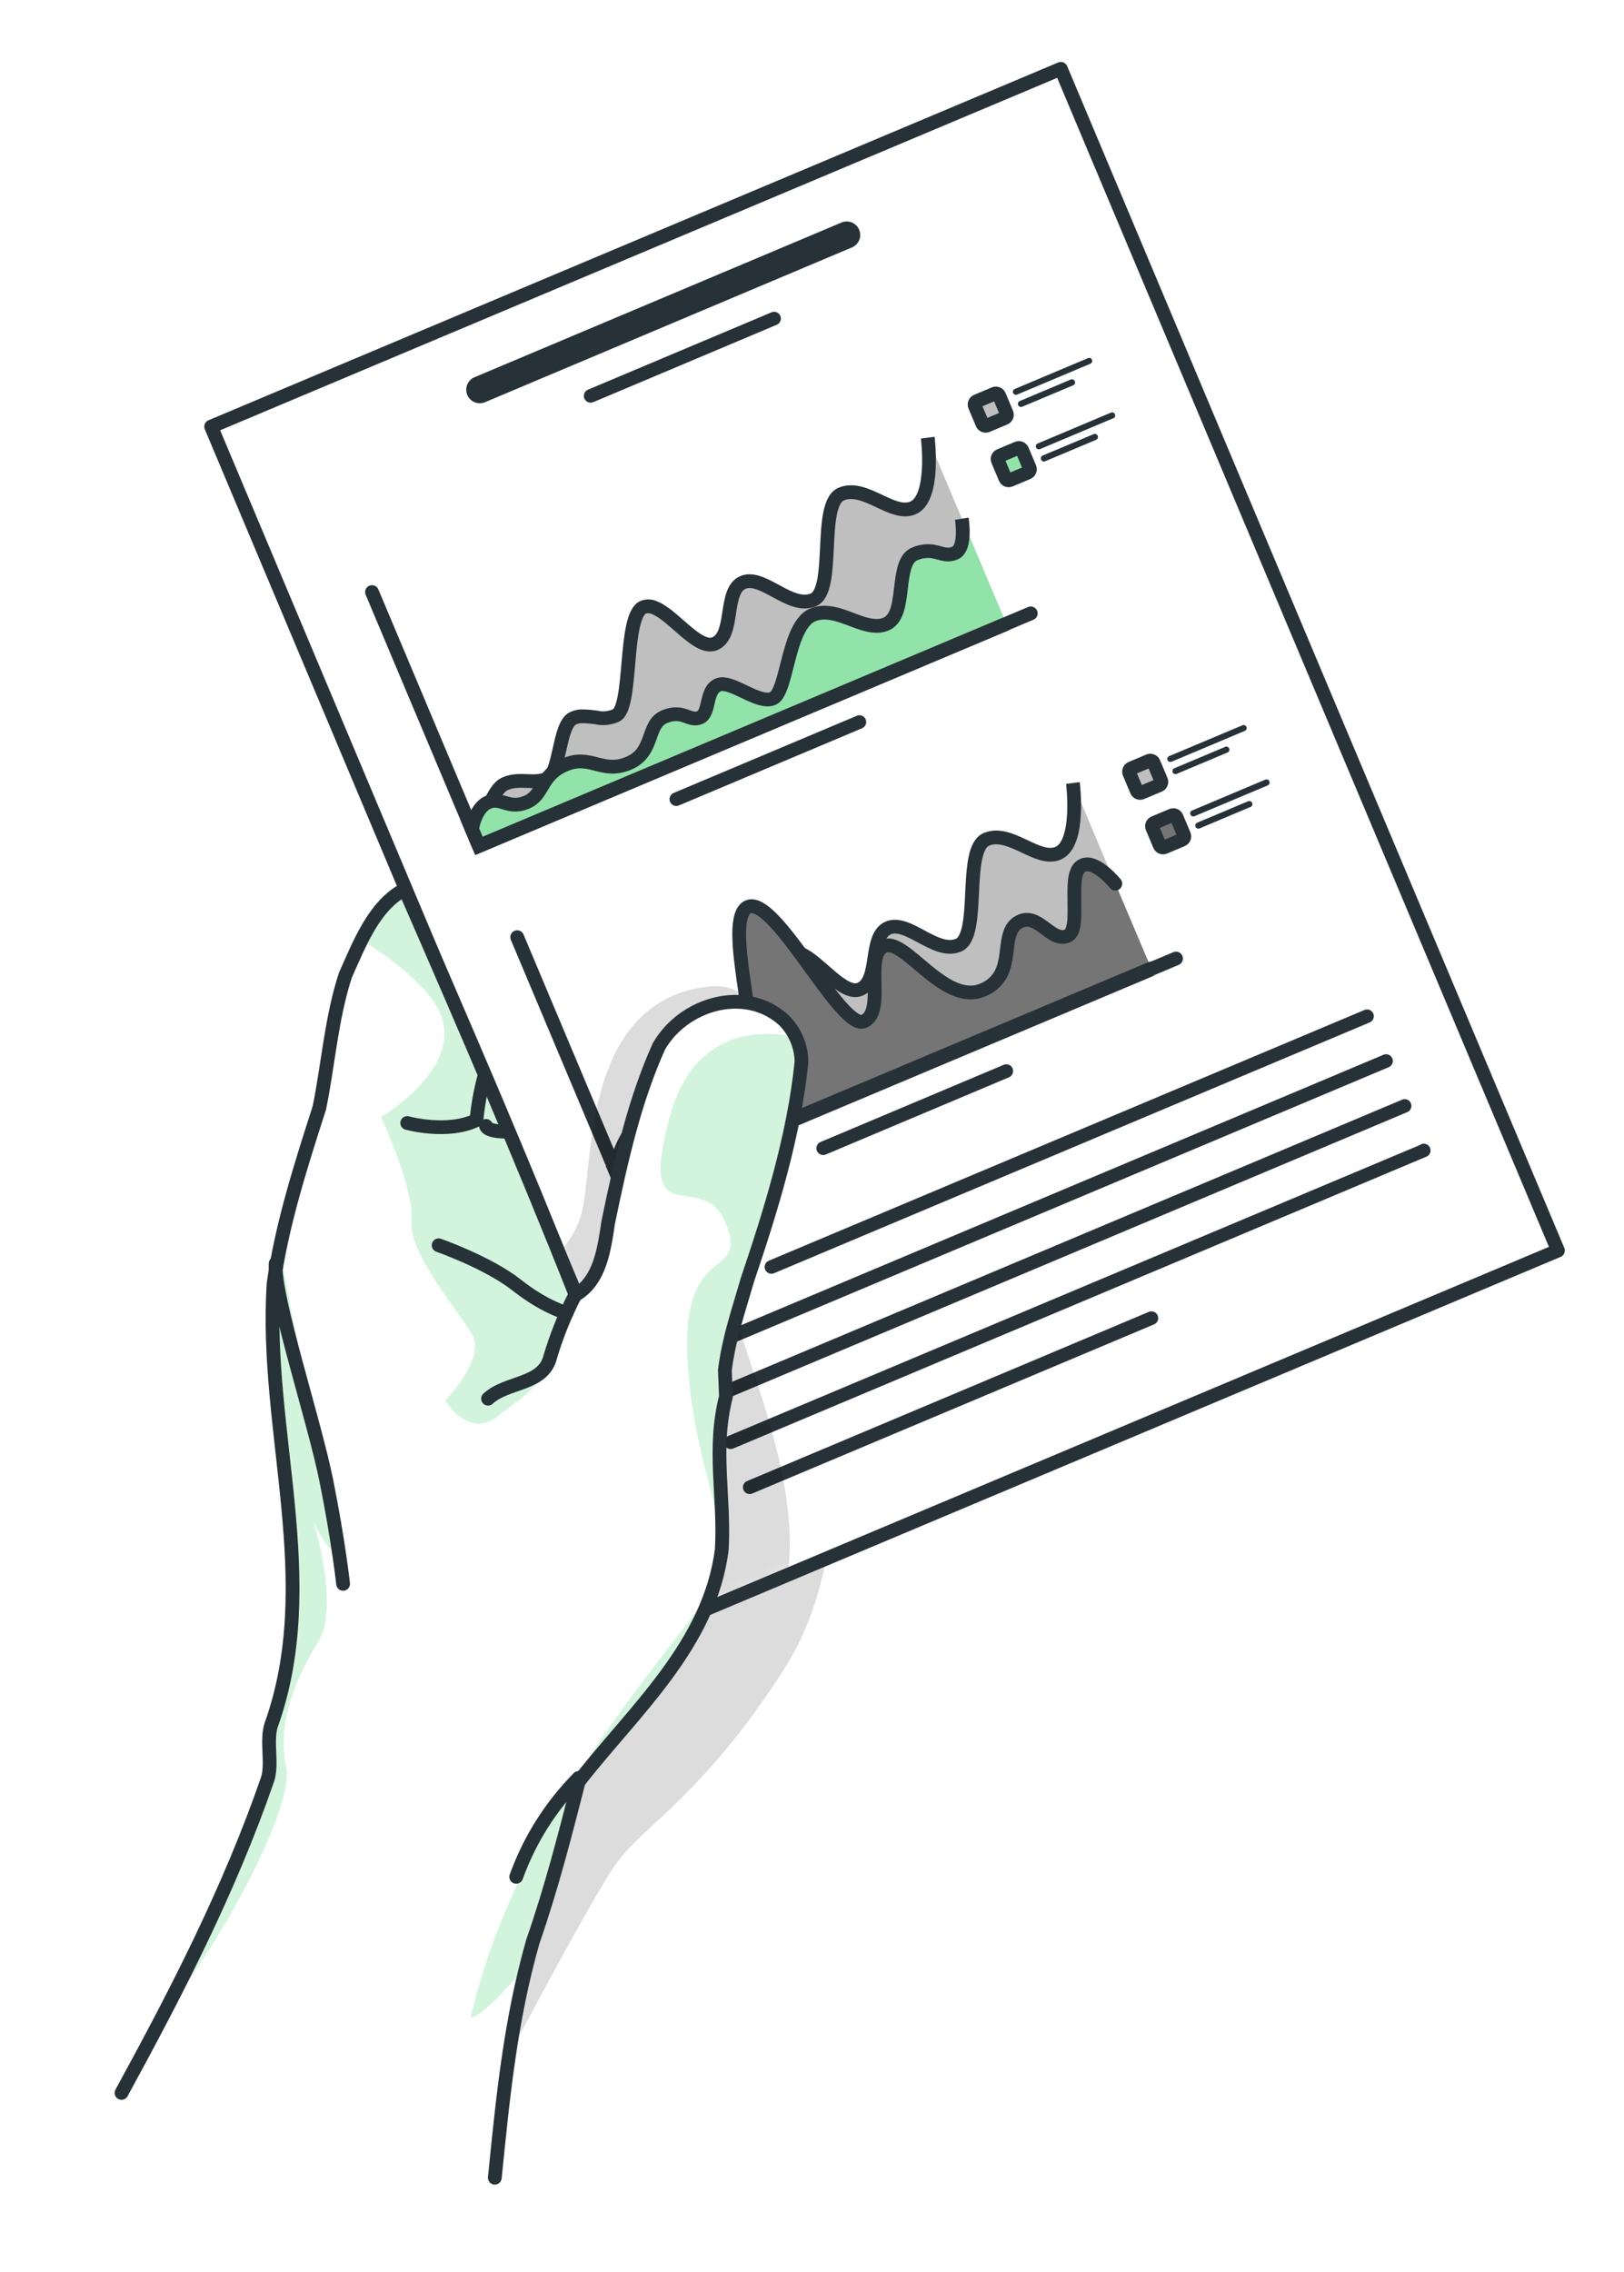 <svg width="118" height="165" viewBox="0 0 118 165" fill="none" xmlns="http://www.w3.org/2000/svg">
<g filter="url(#filter0_d_344_122)">
<path opacity="0.2" d="M60.002 96.171C60.002 96.171 62.635 108.399 56.932 117.292C51.23 126.185 46.837 128.56 44.87 131.213C42.903 133.867 35.17 148.703 35.17 148.703L26.145 121.971L35.17 88.9L60.002 96.171Z" fill="black" fill-opacity="0.7"/>
<path d="M113.2 86.824L57.231 110.379L51.462 112.808L40.59 86.974L15.342 26.984L77.08 1L113.2 86.824Z" fill="white"/>
<mask id="mask0_344_122" style="mask-type:luminance" maskUnits="userSpaceOnUse" x="15" y="1" width="99" height="112">
<path d="M113.2 86.824L57.231 110.379L51.462 112.808L40.59 86.974L15.342 26.984L77.08 1L113.2 86.824Z" fill="white"/>
</mask>
<g mask="url(#mask0_344_122)">
<path d="M61.129 12.168L34.48 23.398C34.239 23.499 34.049 23.692 33.95 23.933C33.852 24.174 33.853 24.445 33.954 24.686C34.055 24.926 34.247 25.116 34.488 25.215C34.73 25.314 35.001 25.313 35.241 25.212L61.886 13.977C62.007 13.929 62.117 13.857 62.21 13.765C62.303 13.674 62.377 13.565 62.427 13.444C62.477 13.324 62.503 13.195 62.503 13.065C62.503 12.934 62.477 12.805 62.426 12.685C62.376 12.565 62.302 12.456 62.209 12.365C62.115 12.274 62.005 12.202 61.884 12.154C61.763 12.105 61.633 12.082 61.503 12.084C61.373 12.087 61.244 12.115 61.125 12.168H61.129Z" fill="#263238"/>
<path d="M56.034 18.694L42.724 24.301C42.603 24.352 42.508 24.448 42.459 24.569C42.41 24.69 42.411 24.825 42.462 24.946C42.512 25.066 42.609 25.161 42.73 25.21C42.851 25.259 42.986 25.258 43.106 25.208L56.416 19.597C56.479 19.574 56.536 19.538 56.584 19.493C56.633 19.447 56.672 19.392 56.698 19.331C56.725 19.27 56.738 19.204 56.739 19.138C56.739 19.071 56.726 19.005 56.7 18.944C56.674 18.883 56.636 18.827 56.588 18.781C56.54 18.735 56.483 18.7 56.42 18.676C56.358 18.653 56.292 18.642 56.225 18.645C56.159 18.648 56.094 18.665 56.034 18.694Z" fill="#263238"/>
<path d="M77.958 52.867C77.958 52.867 78.519 57.28 76.876 57.971C75.375 58.603 73.399 56.236 71.673 56.96C69.947 57.684 71.307 63.948 69.643 64.647C67.98 65.345 65.975 62.775 64.535 63.399C63.096 64.023 63.97 67.225 62.489 67.849C61.266 68.361 59.519 65.803 58.122 65.241C57.993 65.179 57.853 65.143 57.71 65.135C57.567 65.128 57.424 65.15 57.29 65.2C55.826 65.815 56.554 72.541 55.289 73.069C54.936 73.222 54.55 73.286 54.166 73.257C53.696 73.168 53.218 73.122 52.739 73.119C52.556 73.138 52.377 73.184 52.207 73.257C51.13 73.71 51.276 77.249 50.29 77.665C49.304 78.081 48.331 77.566 47.278 78.007C46.226 78.447 46.243 80.29 44.67 80.951L45.336 82.528L83.648 66.406" fill="#BFBFBF"/>
<path d="M77.958 52.867C77.958 52.867 78.519 57.28 76.876 57.971C75.375 58.603 73.399 56.236 71.673 56.96C69.947 57.684 71.307 63.948 69.643 64.647C67.98 65.345 65.975 62.775 64.535 63.399C63.096 64.023 63.97 67.225 62.489 67.849C61.266 68.361 59.519 65.803 58.122 65.241C57.993 65.179 57.853 65.143 57.71 65.135C57.567 65.128 57.424 65.15 57.29 65.2C55.826 65.815 56.554 72.541 55.289 73.069C54.936 73.222 54.55 73.286 54.166 73.257C53.696 73.168 53.218 73.122 52.739 73.119C52.556 73.138 52.377 73.184 52.207 73.257C51.13 73.71 51.276 77.249 50.29 77.665C49.304 78.081 48.331 77.566 47.278 78.007C46.226 78.447 46.243 80.29 44.67 80.951L45.336 82.528L83.648 66.406" stroke="#263238" stroke-miterlimit="10"/>
<path d="M37.579 64.064L45.336 82.495L85.449 65.616" stroke="#263238" stroke-linecap="round" stroke-linejoin="round"/>
<path d="M81.04 60.179C81.04 60.179 80.849 59.947 80.566 59.668C80.071 59.19 79.285 58.582 78.686 58.836C78.087 59.09 78.049 60.051 78.062 61.09C78.062 62.338 78.187 63.711 77.55 63.977C77.01 64.206 76.527 63.865 76.028 63.49C75.458 63.074 74.876 62.6 74.173 62.896C72.992 63.395 73.341 64.934 72.925 66.252C72.812 66.632 72.612 66.979 72.341 67.268C72.071 67.557 71.737 67.779 71.365 67.916C70.346 68.332 69.311 67.916 68.333 67.259C66.669 66.136 65.205 64.314 64.249 64.717C62.722 65.362 64.402 69.488 62.764 70.179C61.849 70.565 59.952 67.683 58.109 65.187C56.654 63.22 55.231 61.506 54.366 61.86C52.39 62.692 55.647 72.562 54.212 73.165L54.166 73.186C53.935 73.281 53.684 73.318 53.436 73.294C53.187 73.271 52.948 73.186 52.739 73.049C52.224 72.757 51.8 72.337 51.23 72.579C50.169 73.028 50.789 76.896 49.624 77.387C48.46 77.878 47.757 77.166 46.442 77.72C45.332 78.19 44.67 80.881 44.67 80.881L45.336 82.457L83.648 66.335" fill="#757575"/>
<path d="M81.04 60.179C81.04 60.179 80.849 59.947 80.566 59.668C80.071 59.19 79.285 58.582 78.686 58.836C78.087 59.09 78.049 60.051 78.062 61.09C78.062 62.338 78.187 63.711 77.55 63.977C77.01 64.206 76.527 63.865 76.028 63.49C75.458 63.074 74.876 62.6 74.173 62.896C72.992 63.395 73.341 64.934 72.925 66.252C72.812 66.632 72.612 66.979 72.341 67.268C72.071 67.557 71.737 67.779 71.365 67.916C70.346 68.332 69.311 67.916 68.333 67.259C66.669 66.136 65.205 64.314 64.249 64.717C62.722 65.362 64.402 69.488 62.764 70.179C61.849 70.565 59.952 67.683 58.109 65.187C56.654 63.22 55.231 61.506 54.366 61.86C52.39 62.692 55.647 72.562 54.212 73.165L54.166 73.186C53.935 73.281 53.684 73.318 53.436 73.294C53.187 73.271 52.948 73.186 52.739 73.049C52.224 72.757 51.8 72.337 51.23 72.579C50.169 73.028 50.789 76.896 49.624 77.387C48.46 77.878 47.757 77.166 46.442 77.72C45.332 78.19 44.67 80.881 44.67 80.881L45.336 82.457L83.648 66.335" stroke="#263238" stroke-linecap="round" stroke-linejoin="round"/>
<path d="M72.929 73.335L59.619 78.942C59.499 78.993 59.404 79.09 59.355 79.21C59.306 79.331 59.306 79.467 59.357 79.587C59.408 79.707 59.504 79.802 59.625 79.852C59.746 79.901 59.882 79.9 60.002 79.849L73.312 74.242C73.432 74.192 73.527 74.095 73.576 73.974C73.626 73.853 73.625 73.718 73.574 73.597C73.523 73.477 73.427 73.382 73.306 73.333C73.185 73.284 73.049 73.285 72.929 73.335Z" fill="#263238"/>
<path d="M83.481 51.262L82.197 51.803C82.064 51.859 82.001 52.012 82.057 52.146L82.598 53.43C82.654 53.563 82.807 53.626 82.941 53.57L84.225 53.03C84.358 52.974 84.421 52.82 84.365 52.687L83.825 51.402C83.768 51.269 83.615 51.206 83.481 51.262Z" fill="#BFBFBF" stroke="#263238" stroke-miterlimit="10"/>
<path d="M90.448 49.082L85.124 51.324C85.07 51.345 85.009 51.344 84.955 51.322C84.9 51.3 84.857 51.257 84.833 51.204C84.811 51.15 84.811 51.09 84.832 51.036C84.854 50.983 84.896 50.94 84.95 50.917L90.278 48.675C90.331 48.653 90.391 48.652 90.445 48.674C90.499 48.696 90.542 48.738 90.565 48.791C90.576 48.818 90.583 48.847 90.583 48.876C90.584 48.905 90.578 48.934 90.567 48.961C90.556 48.988 90.54 49.013 90.52 49.034C90.5 49.054 90.475 49.071 90.448 49.082Z" fill="#263238"/>
<path d="M89.196 50.65L85.495 52.206C85.441 52.228 85.381 52.228 85.327 52.207C85.273 52.185 85.23 52.143 85.207 52.09C85.196 52.063 85.19 52.034 85.189 52.005C85.189 51.976 85.194 51.947 85.205 51.92C85.216 51.892 85.232 51.868 85.252 51.847C85.273 51.826 85.297 51.81 85.324 51.798L89.026 50.243C89.079 50.221 89.139 50.22 89.193 50.242C89.247 50.264 89.29 50.306 89.313 50.359C89.335 50.413 89.336 50.474 89.314 50.528C89.292 50.583 89.25 50.627 89.196 50.65Z" fill="#263238"/>
<path d="M85.149 55.222L83.864 55.762C83.731 55.818 83.668 55.972 83.725 56.105L84.265 57.39C84.321 57.523 84.475 57.586 84.608 57.53L85.892 56.989C86.026 56.933 86.088 56.779 86.032 56.646L85.492 55.362C85.436 55.228 85.282 55.166 85.149 55.222Z" fill="#757575" stroke="#263238" stroke-linecap="round" stroke-linejoin="round"/>
<path d="M92.112 53.042L86.788 55.28C86.761 55.291 86.731 55.297 86.702 55.297C86.672 55.297 86.643 55.291 86.616 55.279C86.589 55.268 86.564 55.251 86.543 55.23C86.522 55.209 86.506 55.184 86.495 55.157C86.484 55.13 86.478 55.1 86.478 55.071C86.478 55.041 86.484 55.012 86.496 54.985C86.507 54.958 86.523 54.933 86.544 54.912C86.565 54.892 86.59 54.875 86.618 54.864L91.942 52.622C91.969 52.611 91.998 52.605 92.028 52.605C92.057 52.605 92.086 52.611 92.114 52.623C92.141 52.634 92.165 52.651 92.186 52.672C92.207 52.693 92.224 52.717 92.235 52.745C92.246 52.772 92.252 52.801 92.252 52.831C92.251 52.86 92.246 52.889 92.234 52.917C92.223 52.944 92.206 52.969 92.185 52.989C92.164 53.01 92.139 53.027 92.112 53.038V53.042Z" fill="#263238"/>
<path d="M90.86 54.606L87.162 56.166C87.107 56.189 87.045 56.189 86.99 56.166C86.934 56.144 86.89 56.1 86.867 56.045C86.844 55.99 86.844 55.928 86.866 55.872C86.889 55.817 86.933 55.773 86.988 55.75L90.69 54.194C90.717 54.183 90.746 54.177 90.776 54.177C90.805 54.177 90.834 54.183 90.862 54.195C90.889 54.206 90.914 54.223 90.934 54.244C90.955 54.265 90.972 54.289 90.983 54.317C90.994 54.344 91 54.373 91 54.403C90.999 54.432 90.994 54.462 90.982 54.489C90.971 54.516 90.954 54.541 90.933 54.562C90.912 54.582 90.888 54.599 90.86 54.61V54.606Z" fill="#263238"/>
<path d="M99.117 69.363L55.859 87.565C55.739 87.615 55.644 87.712 55.595 87.833C55.545 87.954 55.546 88.089 55.597 88.21C55.648 88.33 55.744 88.425 55.865 88.474C55.986 88.523 56.121 88.522 56.242 88.472L99.499 70.266C99.562 70.243 99.619 70.208 99.667 70.162C99.716 70.117 99.754 70.061 99.781 70.001C99.807 69.939 99.821 69.874 99.822 69.807C99.822 69.741 99.809 69.675 99.783 69.613C99.757 69.552 99.719 69.497 99.671 69.451C99.622 69.405 99.566 69.369 99.503 69.345C99.441 69.322 99.374 69.312 99.308 69.315C99.242 69.318 99.176 69.334 99.117 69.363Z" fill="#263238"/>
<path d="M100.489 72.62L50.19 93.787C50.127 93.81 50.07 93.845 50.022 93.891C49.973 93.937 49.935 93.992 49.908 94.053C49.882 94.114 49.868 94.18 49.867 94.246C49.867 94.313 49.88 94.379 49.906 94.44C49.932 94.501 49.971 94.556 50.019 94.602C50.067 94.648 50.123 94.684 50.186 94.708C50.248 94.731 50.315 94.742 50.381 94.738C50.447 94.735 50.513 94.719 50.572 94.69L100.868 73.523C100.932 73.501 100.991 73.467 101.041 73.422C101.091 73.377 101.132 73.322 101.16 73.26C101.188 73.198 101.203 73.132 101.204 73.064C101.205 72.996 101.192 72.93 101.166 72.867C101.139 72.805 101.101 72.749 101.052 72.702C101.003 72.655 100.945 72.619 100.881 72.596C100.818 72.573 100.75 72.563 100.683 72.567C100.615 72.571 100.549 72.589 100.489 72.62Z" fill="#263238"/>
<path d="M101.857 75.877L51.562 97.044C51.5 97.067 51.443 97.102 51.394 97.148C51.346 97.193 51.307 97.248 51.281 97.309C51.254 97.371 51.24 97.436 51.24 97.503C51.24 97.569 51.253 97.635 51.279 97.697C51.305 97.758 51.343 97.813 51.391 97.859C51.439 97.905 51.496 97.941 51.558 97.965C51.621 97.988 51.687 97.998 51.754 97.995C51.82 97.992 51.885 97.976 51.945 97.947L102.232 76.78C102.294 76.757 102.352 76.721 102.4 76.676C102.448 76.63 102.487 76.575 102.514 76.514C102.54 76.453 102.554 76.387 102.554 76.321C102.554 76.254 102.541 76.188 102.515 76.127C102.489 76.066 102.451 76.01 102.403 75.964C102.355 75.918 102.298 75.882 102.236 75.859C102.174 75.836 102.107 75.825 102.041 75.828C101.974 75.831 101.909 75.848 101.849 75.877H101.857Z" fill="#263238"/>
<path d="M103.23 79.134L52.935 100.284C52.871 100.305 52.812 100.34 52.761 100.385C52.711 100.43 52.671 100.485 52.643 100.547C52.615 100.608 52.6 100.675 52.599 100.743C52.598 100.81 52.611 100.877 52.637 100.94C52.663 101.002 52.702 101.058 52.751 101.105C52.8 101.152 52.858 101.188 52.921 101.211C52.985 101.234 53.053 101.244 53.12 101.24C53.188 101.236 53.253 101.218 53.314 101.187L103.609 80.02C103.673 79.998 103.732 79.964 103.782 79.919C103.832 79.874 103.873 79.819 103.901 79.757C103.929 79.695 103.944 79.629 103.945 79.561C103.946 79.494 103.933 79.427 103.907 79.364C103.88 79.302 103.842 79.246 103.793 79.199C103.744 79.152 103.686 79.116 103.622 79.093C103.559 79.07 103.491 79.06 103.424 79.064C103.356 79.068 103.29 79.086 103.23 79.117V79.134Z" fill="#263238"/>
<path d="M83.473 91.279L54.303 103.558C54.241 103.58 54.184 103.616 54.135 103.661C54.087 103.707 54.048 103.762 54.022 103.823C53.995 103.884 53.981 103.95 53.981 104.016C53.981 104.083 53.994 104.149 54.02 104.21C54.046 104.271 54.084 104.327 54.132 104.373C54.18 104.419 54.237 104.455 54.299 104.478C54.362 104.501 54.428 104.512 54.495 104.509C54.561 104.506 54.626 104.489 54.686 104.46L83.856 92.186C83.915 92.161 83.969 92.124 84.015 92.078C84.06 92.032 84.096 91.978 84.12 91.918C84.145 91.858 84.157 91.794 84.156 91.729C84.156 91.665 84.143 91.601 84.118 91.541C84.093 91.482 84.056 91.428 84.01 91.382C83.964 91.337 83.909 91.301 83.85 91.277C83.79 91.252 83.726 91.24 83.661 91.24C83.597 91.241 83.533 91.254 83.473 91.279Z" fill="#263238"/>
<path d="M67.41 27.786C67.41 27.786 67.971 32.204 66.328 32.894C64.827 33.526 62.847 31.16 61.125 31.883C59.403 32.607 60.759 38.867 59.095 39.57C57.431 40.273 55.422 37.698 53.987 38.301C52.552 38.904 53.422 42.128 51.941 42.748C50.718 43.263 48.971 40.705 47.574 40.144C47.445 40.081 47.305 40.045 47.162 40.038C47.019 40.031 46.876 40.053 46.742 40.102C45.278 40.718 46.005 47.439 44.741 47.972C44.388 48.125 44.002 48.188 43.618 48.155C43.147 48.07 42.67 48.025 42.191 48.022C42.008 48.04 41.828 48.086 41.659 48.159C40.582 48.612 40.727 52.152 39.742 52.564C38.756 52.975 37.782 52.468 36.73 52.909C35.678 53.35 35.694 55.192 34.122 55.854L34.788 57.43L73.116 41.309" fill="#BFBFBF"/>
<path d="M67.41 27.786C67.41 27.786 67.971 32.204 66.328 32.894C64.827 33.526 62.847 31.16 61.125 31.883C59.403 32.607 60.759 38.867 59.095 39.57C57.431 40.273 55.422 37.698 53.987 38.301C52.552 38.904 53.422 42.128 51.941 42.748C50.718 43.263 48.971 40.705 47.574 40.144C47.445 40.081 47.305 40.045 47.162 40.038C47.019 40.031 46.876 40.053 46.742 40.102C45.278 40.718 46.005 47.439 44.741 47.972C44.388 48.125 44.002 48.188 43.618 48.155C43.147 48.07 42.67 48.025 42.191 48.022C42.008 48.04 41.828 48.086 41.659 48.159C40.582 48.612 40.727 52.152 39.742 52.564C38.756 52.975 37.782 52.468 36.73 52.909C35.678 53.35 35.694 55.192 34.122 55.854L34.788 57.43L73.116 41.309" stroke="#263238" stroke-miterlimit="10"/>
<path d="M69.885 33.672C69.885 33.672 70.234 35.81 69.389 36.167C68.687 36.463 68.254 36.051 67.514 36.026C67.152 36.015 66.793 36.085 66.461 36.23C65.783 36.513 65.629 37.428 65.501 38.409C65.351 39.62 65.276 40.934 64.39 41.321C63.77 41.583 63.101 41.429 62.41 41.188C61.308 40.805 60.152 40.198 59.033 40.668C58.492 40.897 58.114 41.5 57.818 42.211C57.124 43.929 56.907 46.416 56.154 46.732C55.086 47.186 53.126 45.347 52.178 45.746C51.23 46.146 51.617 47.793 50.847 48.117C50.078 48.442 49.637 47.485 48.281 48.055C46.925 48.625 47.586 50.63 45.673 51.436C43.76 52.243 42.919 50.758 41.073 51.536C39.226 52.314 39.559 53.72 38.252 54.269C36.947 54.818 36.397 53.853 35.466 54.269C34.534 54.685 34.309 56.136 34.297 56.228L34.809 57.443L73.116 41.308" fill="#92E3A9"/>
<path d="M69.885 33.672C69.885 33.672 70.234 35.81 69.389 36.167C68.687 36.463 68.254 36.051 67.514 36.026C67.152 36.015 66.793 36.085 66.461 36.23C65.783 36.513 65.629 37.428 65.501 38.409C65.351 39.62 65.276 40.934 64.39 41.321C63.77 41.583 63.101 41.429 62.41 41.188C61.308 40.805 60.152 40.198 59.033 40.668C58.492 40.897 58.114 41.5 57.818 42.211C57.124 43.929 56.907 46.416 56.154 46.732C55.086 47.186 53.126 45.347 52.178 45.746C51.23 46.146 51.617 47.793 50.847 48.117C50.078 48.442 49.637 47.485 48.281 48.055C46.925 48.625 47.586 50.63 45.673 51.436C43.76 52.243 42.919 50.758 41.073 51.536C39.226 52.314 39.559 53.72 38.252 54.269C36.947 54.818 36.397 53.853 35.466 54.269C34.534 54.685 34.309 56.136 34.297 56.228L34.809 57.443L73.116 41.308" stroke="#263238" stroke-miterlimit="10"/>
<path d="M27.03 39L34.788 57.43L74.897 40.547" stroke="#263238" stroke-linecap="round" stroke-linejoin="round"/>
<path d="M62.26 47.984L48.95 53.591C48.83 53.641 48.735 53.737 48.685 53.858C48.636 53.978 48.636 54.113 48.686 54.234C48.736 54.354 48.832 54.449 48.953 54.499C49.073 54.548 49.209 54.548 49.329 54.498L62.639 48.891C62.698 48.866 62.752 48.829 62.798 48.783C62.843 48.737 62.879 48.683 62.903 48.623C62.928 48.563 62.94 48.499 62.94 48.434C62.939 48.37 62.926 48.306 62.901 48.246C62.876 48.187 62.839 48.133 62.793 48.087C62.747 48.042 62.693 48.006 62.633 47.982C62.573 47.957 62.509 47.945 62.444 47.946C62.38 47.946 62.316 47.959 62.256 47.984H62.26Z" fill="#263238"/>
<path d="M72.258 24.597L70.974 25.138C70.841 25.194 70.778 25.348 70.834 25.481L71.375 26.765C71.431 26.899 71.584 26.961 71.718 26.905L73.002 26.365C73.135 26.309 73.198 26.155 73.142 26.022L72.602 24.737C72.546 24.604 72.392 24.541 72.258 24.597Z" fill="#BFBFBF" stroke="#263238" stroke-miterlimit="10"/>
<path d="M79.226 22.417L73.902 24.659C73.848 24.68 73.787 24.679 73.733 24.656C73.679 24.634 73.635 24.591 73.611 24.538C73.589 24.484 73.59 24.423 73.612 24.369C73.635 24.316 73.678 24.273 73.732 24.251L79.056 22.009C79.11 21.987 79.171 21.987 79.224 22.01C79.278 22.033 79.321 22.076 79.343 22.13C79.355 22.156 79.361 22.185 79.361 22.213C79.361 22.242 79.356 22.271 79.345 22.298C79.334 22.324 79.318 22.349 79.298 22.369C79.277 22.39 79.253 22.406 79.226 22.417Z" fill="#263238"/>
<path d="M77.974 23.985L74.272 25.54C74.217 25.563 74.156 25.563 74.1 25.54C74.046 25.517 74.002 25.473 73.979 25.418C73.957 25.362 73.957 25.3 73.98 25.245C74.003 25.191 74.047 25.147 74.102 25.124L77.804 23.564C77.857 23.542 77.918 23.542 77.971 23.564C78.025 23.586 78.068 23.628 78.091 23.681C78.104 23.709 78.111 23.738 78.112 23.769C78.114 23.799 78.109 23.829 78.098 23.858C78.087 23.886 78.07 23.912 78.049 23.934C78.028 23.956 78.002 23.973 77.974 23.985Z" fill="#263238"/>
<path d="M73.93 28.557L72.646 29.097C72.512 29.153 72.45 29.307 72.506 29.441L73.046 30.725C73.102 30.858 73.256 30.921 73.389 30.865L74.674 30.324C74.807 30.268 74.87 30.114 74.813 29.981L74.273 28.697C74.217 28.563 74.063 28.501 73.93 28.557Z" fill="#92E3A9" stroke="#263238" stroke-miterlimit="10"/>
<path d="M80.89 26.376L75.566 28.618C75.512 28.64 75.451 28.64 75.398 28.617C75.344 28.595 75.301 28.552 75.279 28.498C75.267 28.471 75.261 28.443 75.261 28.414C75.261 28.385 75.266 28.356 75.277 28.329C75.288 28.303 75.304 28.279 75.324 28.258C75.345 28.238 75.369 28.221 75.396 28.211L80.72 25.969C80.747 25.957 80.776 25.952 80.806 25.952C80.835 25.952 80.864 25.958 80.892 25.969C80.919 25.981 80.944 25.997 80.964 26.018C80.985 26.039 81.002 26.064 81.013 26.091C81.024 26.119 81.03 26.148 81.03 26.177C81.029 26.207 81.024 26.236 81.012 26.263C81.001 26.291 80.984 26.315 80.963 26.336C80.942 26.357 80.917 26.373 80.89 26.385V26.376Z" fill="#263238"/>
<path d="M79.638 27.944L75.941 29.5C75.885 29.523 75.823 29.523 75.768 29.501C75.713 29.478 75.668 29.435 75.645 29.379C75.622 29.324 75.622 29.262 75.644 29.207C75.667 29.151 75.711 29.107 75.766 29.084L79.468 27.529C79.495 27.517 79.524 27.512 79.554 27.512C79.583 27.512 79.612 27.518 79.64 27.529C79.667 27.541 79.692 27.557 79.712 27.578C79.733 27.599 79.75 27.624 79.761 27.651C79.772 27.678 79.778 27.708 79.778 27.737C79.778 27.767 79.772 27.796 79.76 27.823C79.749 27.85 79.732 27.875 79.711 27.896C79.69 27.917 79.665 27.933 79.638 27.944Z" fill="#263238"/>
<path opacity="0.2" d="M57.232 110.379L51.463 112.808L40.59 86.974C41.561 86.011 42.198 84.761 42.408 83.409C43.056 79.949 42.599 68.823 51.263 67.675C59.927 66.527 52.619 86.009 53.018 89.719C53.384 93.105 58.321 102.934 57.232 110.379Z" fill="black" fill-opacity="0.7"/>
</g>
<path d="M113.2 86.824L57.231 110.379L51.462 112.808L40.59 86.974L15.342 26.984L77.08 1L113.2 86.824Z" stroke="#263238" stroke-linecap="round" stroke-linejoin="round"/>
<path d="M53.746 91.133C54.719 87.806 58.513 77.15 58.014 72.437C57.973 72.045 57.883 71.659 57.747 71.289C56.416 67.77 50.976 68.111 48.884 71.027C46.592 74.234 44.724 80.007 44.558 83.505C44.411 85.26 43.84 86.953 42.894 88.438C42.568 88.987 42.199 89.51 41.792 90.002L29.389 60.575C28.136 61.618 27.041 62.838 26.14 64.197C25.634 64.955 25.306 65.819 25.184 66.722C24.93 69.625 21.644 81.567 20.292 86.558C20.263 86.666 20.234 86.77 20.209 86.87C18.895 91.703 22.364 109.655 21.369 114.871C20.375 120.087 19.764 119.966 19.618 123.672C19.514 126.376 15.646 134.595 11.3 143.034C8.804 147.871 6.175 152.771 4 156.76L35.744 155.441C36.293 151.586 36.859 147.514 37.375 143.571C37.599 141.931 37.916 140.304 38.323 138.7C39.022 135.872 39.874 133.314 40.403 131.816C41.077 129.617 41.633 127.383 42.066 125.124C45.76 121.214 50.602 115.071 52.003 110.911V110.882C52.346 110.028 52.456 109.097 52.319 108.187C52.165 107.439 52.08 106.679 52.066 105.916C51.903 101.399 52.931 93.9 53.746 91.133Z" fill="white"/>
<path opacity="0.4" d="M42.903 88.467C41.917 90.443 40.731 92.361 39.991 94.573C39.251 96.786 38.423 97.102 36.202 98.837C33.981 100.571 32.358 97.714 32.358 97.714C32.358 97.714 35.299 94.661 34.322 92.96C33.344 91.258 29.684 87.028 29.9 84.695C30.117 82.361 27.683 77.129 27.683 77.129C27.683 77.129 33.228 73.872 32.151 70.058C31.564 67.978 28.661 65.761 26.157 64.185C27.058 62.826 28.152 61.606 29.405 60.562L41.817 90.019C42.218 89.53 42.581 89.011 42.903 88.467Z" fill="#92E3A9"/>
<path opacity="0.4" d="M22.788 106.523C22.863 106.773 24.668 112.733 23.146 115.216C21.623 117.699 20.059 120.994 20.804 124.367C21.395 127.062 16.403 136.795 11.316 143.042C15.65 134.603 19.519 126.384 19.635 123.681C19.781 119.975 20.392 120.087 21.386 114.879C22.38 109.672 18.891 91.712 20.226 86.879C20.251 86.779 20.28 86.675 20.309 86.567C21.278 92.044 23.532 102.954 24.152 106.461C24.913 110.936 22.854 106.71 22.788 106.523Z" fill="#92E3A9"/>
<path opacity="0.4" d="M34.201 142.502C37.891 126.617 50.306 114.438 51.987 110.911C50.585 115.071 45.748 121.214 42.05 125.124C41.616 127.383 41.061 129.617 40.386 131.816C39.866 133.314 39.014 135.872 38.306 138.7C34.717 142.955 34.201 142.502 34.201 142.502Z" fill="#92E3A9"/>
<path opacity="0.4" d="M53.746 91.133C52.914 93.9 51.904 101.399 52.062 105.903C51.408 103.075 50.152 99.481 49.944 94.478C49.591 85.993 54.399 89.054 52.735 84.857C51.072 80.66 46.28 86.034 48.634 77.187C50.352 70.728 55.248 70.786 57.76 71.289C57.896 71.659 57.986 72.045 58.026 72.437C58.513 77.15 54.719 87.806 53.746 91.133Z" fill="#92E3A9"/>
<path d="M8.829 148.004C12.805 140.73 16.678 133.247 19.46 125.178C19.793 124.017 19.348 122.503 19.685 121.343C23.453 110.865 19.178 99.955 19.881 89.22C20.475 84.99 21.827 80.735 23.204 76.463C23.84 73.381 24.077 69.929 25.096 66.826C26.145 64.489 27.176 61.773 29.41 60.587C33.652 70.308 37.878 80.074 41.821 90.044C43.605 89.012 43.901 86.716 44.192 84.782C45.149 80.153 46.118 75.91 47.869 72.013C49.649 68.881 54.183 67.546 56.965 70.104C57.763 70.903 58.22 71.981 58.238 73.111C57.697 78.485 56.009 83.925 54.308 88.95C53.638 91.271 52.956 93.213 52.669 95.517C52.698 96.283 52.715 96.661 52.748 97.427C51.762 101.291 52.669 104.693 52.444 108.528C51.583 115.445 46.047 120.261 42.046 125.398C41.056 129.262 40.07 133.126 38.718 137.007C37.054 142.83 36.522 148.57 35.952 154.164" stroke="#263238" stroke-linecap="round" stroke-linejoin="round"/>
<path d="M41.804 90.031C41.051 91.484 40.439 93.005 39.974 94.573C39.454 96.611 36.822 96.32 35.461 97.585" stroke="#263238" stroke-linecap="round" stroke-linejoin="round"/>
<path d="M31.872 86.442C31.872 86.442 35.453 87.689 37.541 89.332C39.629 90.975 41.168 91.358 41.168 91.358" stroke="#263238" stroke-linecap="round" stroke-linejoin="round"/>
<path d="M29.588 77.561C29.588 77.561 32.5 78.373 34.621 77.353C34.718 76.316 34.9 75.288 35.166 74.28" stroke="#263238" stroke-linecap="round" stroke-linejoin="round"/>
<path d="M35.312 77.774C35.312 77.774 35.341 78.189 36.813 78.189" stroke="#263238" stroke-linecap="round" stroke-linejoin="round"/>
<path d="M42.05 125.124C40.032 127.161 38.482 129.614 37.508 132.311" stroke="#263238" stroke-linecap="round" stroke-linejoin="round"/>
<path d="M20.026 87.773C19.893 90.268 22.821 99.12 23.707 103.52C24.593 107.921 24.93 111.032 24.93 111.032" stroke="#263238" stroke-linecap="round" stroke-linejoin="round"/>
</g>
<defs>
<filter id="filter0_d_344_122" x="0" y="0.5" width="117.7" height="164.26" filterUnits="userSpaceOnUse" color-interpolation-filters="sRGB">
<feFlood flood-opacity="0" result="BackgroundImageFix"/>
<feColorMatrix in="SourceAlpha" type="matrix" values="0 0 0 0 0 0 0 0 0 0 0 0 0 0 0 0 0 0 127 0" result="hardAlpha"/>
<feOffset dy="4"/>
<feGaussianBlur stdDeviation="2"/>
<feComposite in2="hardAlpha" operator="out"/>
<feColorMatrix type="matrix" values="0 0 0 0 0 0 0 0 0 0 0 0 0 0 0 0 0 0 0.25 0"/>
<feBlend mode="normal" in2="BackgroundImageFix" result="effect1_dropShadow_344_122"/>
<feBlend mode="normal" in="SourceGraphic" in2="effect1_dropShadow_344_122" result="shape"/>
</filter>
</defs>
</svg>
